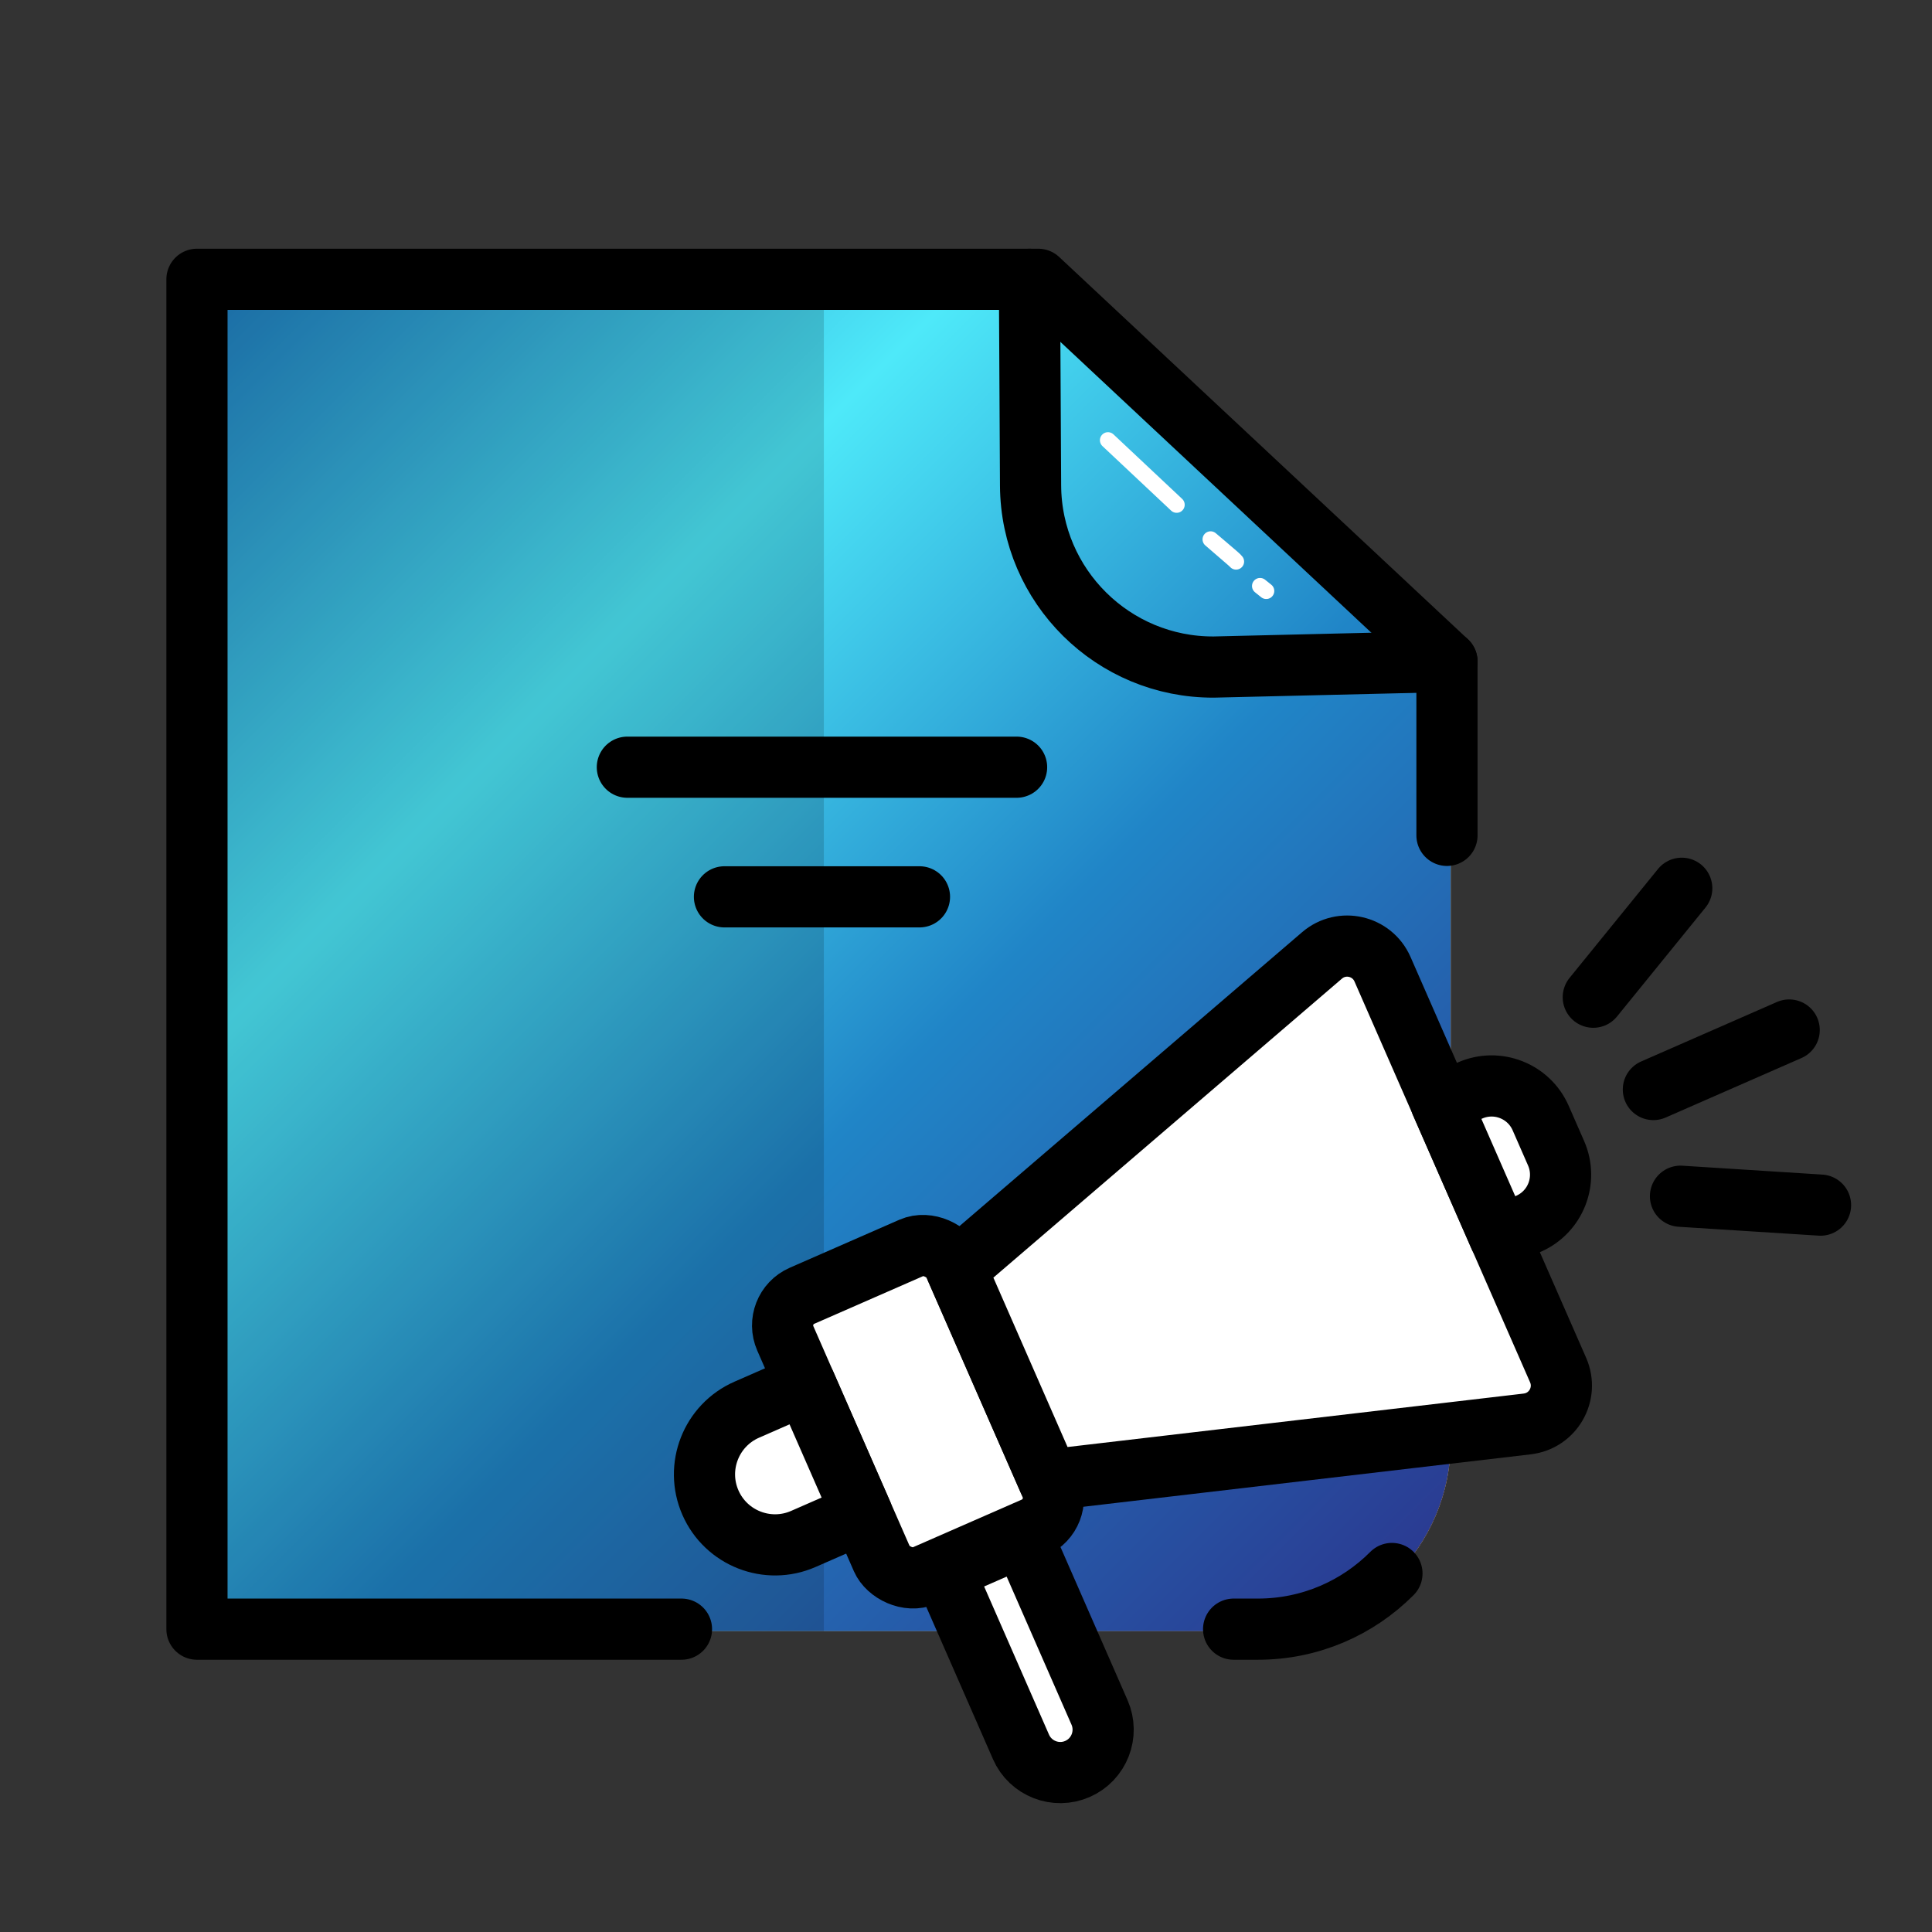 <?xml version="1.0" encoding="UTF-8"?><svg xmlns="http://www.w3.org/2000/svg" xmlns:xlink="http://www.w3.org/1999/xlink" viewBox="0 0 600 600"><rect x="0" y="0" width="600" height="600" fill="#333333" stroke="none"/><defs><linearGradient id="Unbenannter_Verlauf_21" x1="23.63" y1="123.66" x2="411.28" y2="511.31" gradientUnits="userSpaceOnUse"><stop offset="0" stop-color="#974619"/><stop offset=".08" stop-color="#b26f49"/><stop offset=".18" stop-color="#d7a58a"/><stop offset=".26" stop-color="#efc7b2"/><stop offset=".3" stop-color="#f8d5c2"/><stop offset=".34" stop-color="#e9c3b0"/><stop offset=".47" stop-color="#b98a74"/><stop offset=".57" stop-color="#966049"/><stop offset=".66" stop-color="#81462e"/><stop offset=".71" stop-color="#793d25"/><stop offset="1" stop-color="#6d3119"/></linearGradient><linearGradient id="Unbenannter_Verlauf_18" x1="23.63" y1="123.66" x2="411.28" y2="511.31" gradientUnits="userSpaceOnUse"><stop offset="0" stop-color="#9a9b9f"/><stop offset=".31" stop-color="#fefefe"/><stop offset=".38" stop-color="#e0e0e1"/><stop offset=".47" stop-color="#c1c1c3"/><stop offset=".54" stop-color="#adaeb0"/><stop offset=".6" stop-color="#a7a8aa"/><stop offset=".72" stop-color="#abacae"/><stop offset=".86" stop-color="#b8b9bb"/><stop offset="1" stop-color="#cdced0"/></linearGradient><linearGradient id="Neues_Verlaufsfeld_1" x1="23.63" y1="123.66" x2="411.28" y2="511.31" gradientUnits="userSpaceOnUse"><stop offset="0" stop-color="#a36d0a"/><stop offset=".31" stop-color="#f8fb9f"/><stop offset=".6" stop-color="#cf9618"/><stop offset="1" stop-color="#a16705"/></linearGradient><linearGradient id="Unbenannter_Verlauf_24" x1="23.63" y1="123.66" x2="411.28" y2="511.31" gradientUnits="userSpaceOnUse"><stop offset="0" stop-color="#1d7abf"/><stop offset=".31" stop-color="#4ee9f9"/><stop offset=".6" stop-color="#2085c7"/><stop offset="1" stop-color="#2a3b92"/></linearGradient></defs><g id="lvl-1"><path d="m139.26,506.57H61.17V86.12h262.05l127.3,119.06v242.51c0,32.52-26.36,58.88-58.88,58.88h-19.72" style="fill:url(#Unbenannter_Verlauf_21);"/></g><g id="lvl-2"><path d="m139.26,506.57H61.17V86.12h262.05l127.3,119.06v242.51c0,32.52-26.36,58.88-58.88,58.88h-19.72" style="fill:url(#Unbenannter_Verlauf_18);"/></g><g id="lvl-3"><path d="m139.26,506.57H61.17V86.12h262.05l127.3,119.06v242.51c0,32.52-26.36,58.88-58.88,58.88h-19.72" style="fill:url(#Neues_Verlaufsfeld_1);"/></g><g id="lvl-max"><path d="m139.26,506.57H61.17V86.12h262.05l127.3,119.06v242.51c0,32.52-26.36,58.88-58.88,58.88h-19.72" style="fill:url(#Unbenannter_Verlauf_24);"/></g><g id="icons"><g><g><path d="m432.28,488.66c-10.63,10.68-25.35,17.29-41.61,17.29h-7.56" style="fill:none; stroke:#000; stroke-linecap:round; stroke-linejoin:round; stroke-width:19px;"/><polyline points="211.64 505.95 61.17 505.95 61.17 86.74 322.44 86.74 449.37 205.45 449.37 259.43" style="fill:none; stroke:#000; stroke-linecap:round; stroke-linejoin:round; stroke-width:19px;"/><path d="m319.71,86.74l.34,64.05c.17,31.29,25.66,56.52,56.94,56.37l72.38-1.72" style="fill:none; stroke:#000; stroke-linecap:round; stroke-linejoin:round; stroke-width:19px;"/><line x1="194.83" y1="238.26" x2="315.71" y2="238.26" style="fill:none; stroke:#000; stroke-linecap:round; stroke-linejoin:round; stroke-width:19px;"/><line x1="224.99" y1="278.52" x2="285.55" y2="278.52" style="fill:none; stroke:#000; stroke-linecap:round; stroke-linejoin:round; stroke-width:19px;"/></g><rect x="64.86" y="87.02" width="190.99" height="419.55" style="opacity:.15;"/><g><rect x="256.5" y="390.95" width="57.23" height="94.86" rx="10.05" ry="10.05" transform="translate(-151.93 151.23) rotate(-23.65)" style="fill:#fff; stroke:#000; stroke-linecap:round; stroke-linejoin:round; stroke-width:19px;"/><path d="m240.81,436.33h19.85v43.82h-19.85c-12.09,0-21.91-9.82-21.91-21.91h0c0-12.09,9.82-21.91,21.91-21.91Z" transform="translate(-163.71 134.71) rotate(-23.65)" style="fill:#fff; stroke:#000; stroke-linecap:round; stroke-linejoin:round; stroke-width:19px;"/><path d="m474.3,442.22l-148.64,17.42-28.68-65.49,113.59-97.44c6.11-5.24,15.55-3.09,18.78,4.29l54.54,124.5c3.23,7.38-1.59,15.78-9.58,16.71Z" style="fill:#fff; stroke:#000; stroke-linecap:round; stroke-linejoin:round; stroke-width:19px;"/><path d="m306.68,479.36h26.64v59.72c0,7.35-5.97,13.32-13.32,13.32h0c-7.35,0-13.32-5.97-13.32-13.32v-59.72h0Z" transform="translate(-180.1 171.73) rotate(-23.65)" style="fill:#fff; stroke:#000; stroke-linecap:round; stroke-linejoin:round; stroke-width:19px;"/><path d="m455.51,335.35h9.84c9.18,0,16.63,7.45,16.63,16.63v11.94c0,9.18-7.45,16.63-16.63,16.63h-9.84v-45.2h0Z" transform="translate(-104.23 218.14) rotate(-23.65)" style="fill:#fff; stroke:#000; stroke-linecap:round; stroke-linejoin:round; stroke-width:19px;"/><line x1="494.81" y1="309.69" x2="522.28" y2="275.86" style="fill:#fff; stroke:#000; stroke-linecap:round; stroke-linejoin:round; stroke-width:19px;"/><line x1="521.89" y1="371.5" x2="565.38" y2="374.26" style="fill:#fff; stroke:#000; stroke-linecap:round; stroke-linejoin:round; stroke-width:19px;"/><line x1="513.47" y1="338.36" x2="555.65" y2="319.88" style="fill:#fff; stroke:#000; stroke-linecap:round; stroke-linejoin:round; stroke-width:19px;"/></g></g></g><g id="highlights"><g><path d="m344.09,136.72c7.11,6.68,14.22,13.36,21.33,20.04" style="fill:none; stroke:#fff; stroke-linecap:round; stroke-linejoin:round; stroke-width:5px;"/><path d="m375.96,167.5c2.05,1.78,4.17,3.48,6.2,5.28.57.51,1.23,1.02,1.71,1.62-.11-.15-.21-.3-7.91-6.9Z" style="fill:none; stroke:#fff; stroke-linecap:round; stroke-linejoin:round; stroke-width:5px;"/><line x1="391.32" y1="181.99" x2="393.24" y2="183.53" style="fill:none; stroke:#fff; stroke-linecap:round; stroke-linejoin:round; stroke-width:5px;"/></g></g></svg>